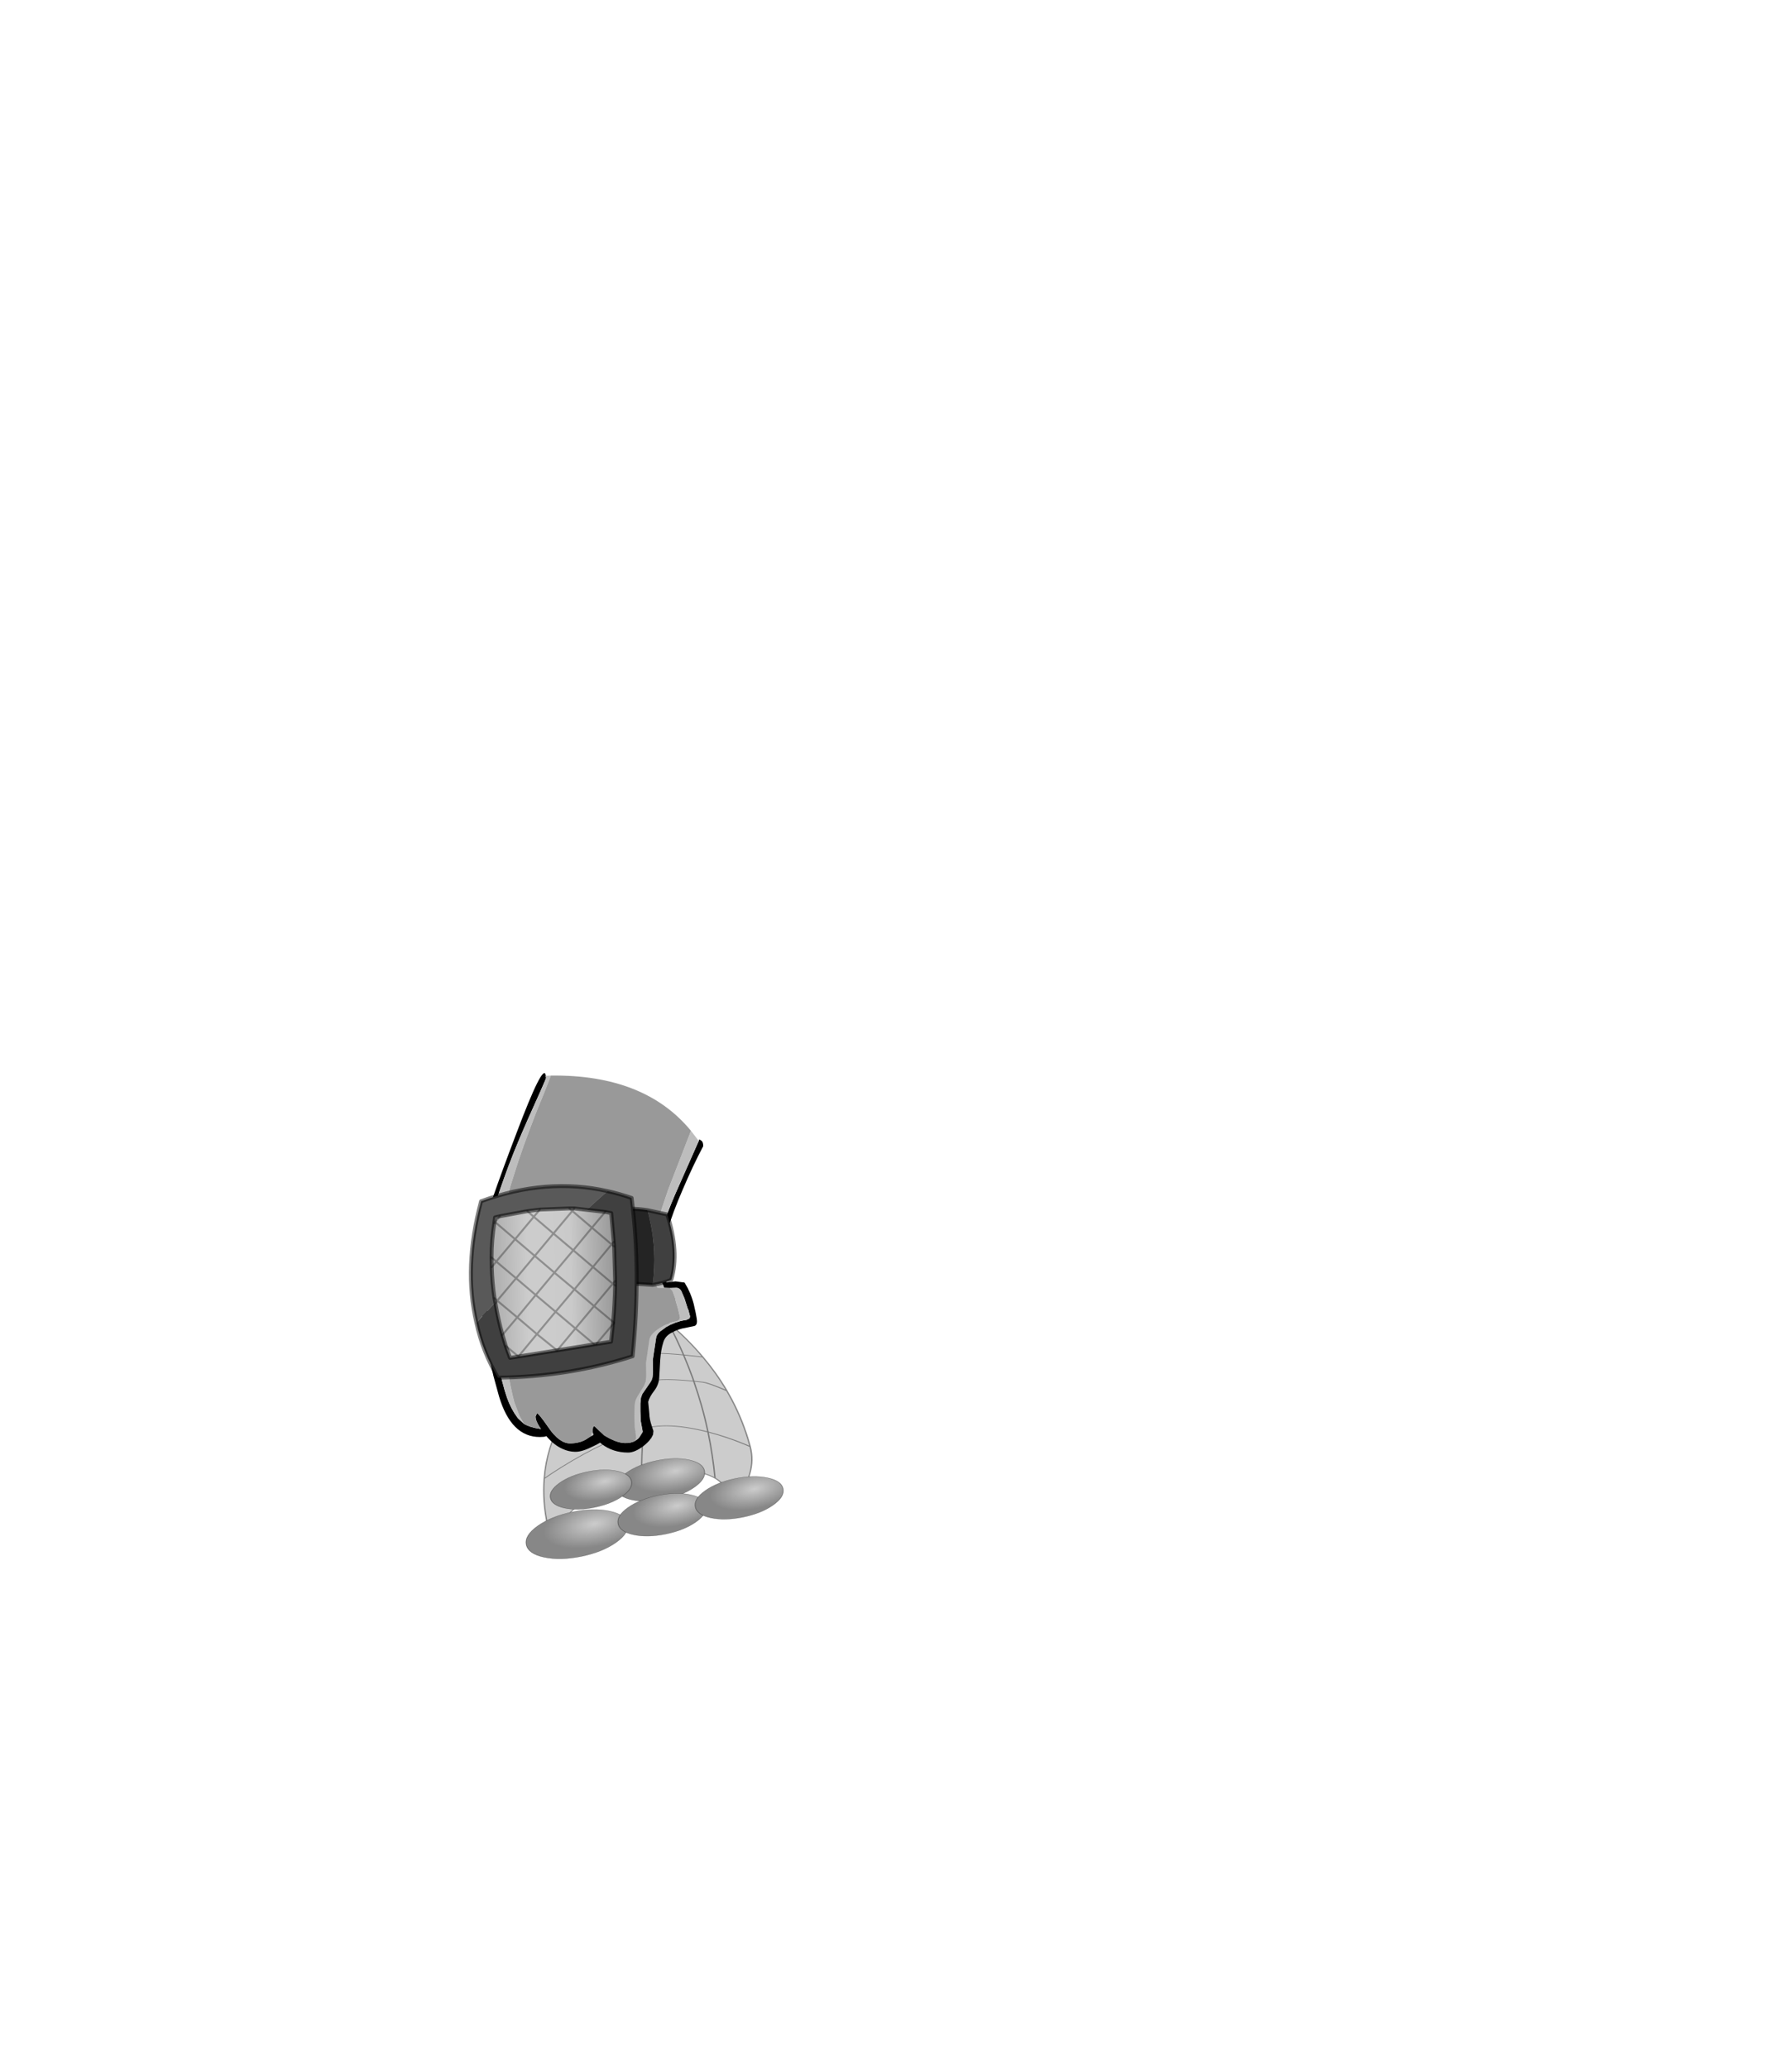 <?xml version="1.0" encoding="UTF-8" standalone="no"?>
<svg xmlns:xlink="http://www.w3.org/1999/xlink" height="531.5px" width="460.6px" xmlns="http://www.w3.org/2000/svg">
  <g transform="matrix(1.0, 0.0, 0.0, 1.0, 193.65, 334.05)">
    <use height="351.7" transform="matrix(0.346, -0.071, 0.031, 0.152, -68.199, 15.264)" width="191.75" xlink:href="#shape0"/>
    <use height="97.55" transform="matrix(1.0, 0.0, 0.0, 1.0, -73.1, -58.25)" width="60.2" xlink:href="#shape1"/>
  </g>
  <defs>
    <g id="shape0" transform="matrix(1.0, 0.0, 0.0, 1.0, -75.2, 18.0)">
      <path d="M208.65 -17.0 L208.8 -17.1 208.9 -17.15 Q212.6 11.6 215.2 40.5 L214.3 39.85 Q204.1 32.7 197.3 29.45 202.55 6.1 208.65 -17.0 202.55 6.1 197.3 29.45 204.1 32.7 214.3 39.85 L215.2 40.5 Q212.6 11.6 208.9 -17.15 L209.0 -17.25 Q220.45 15.85 228.65 50.2 L215.2 40.5 Q217.0 60.35 218.3 80.25 L218.65 86.45 217.6 85.7 Q204.15 76.25 196.1 73.35 192.95 72.2 188.5 71.6 192.55 50.4 197.3 29.45 L197.1 29.35 Q188.8 25.4 181.85 25.4 170.95 25.4 158.3 32.75 170.95 25.4 181.85 25.4 188.8 25.4 197.1 29.35 L197.3 29.45 Q192.55 50.4 188.5 71.6 192.95 72.2 196.1 73.35 204.15 76.25 217.6 85.7 L218.65 86.45 218.3 80.25 Q217.0 60.35 215.2 40.5 L228.65 50.2 Q232.25 65.15 235.25 80.4 238.4 96.6 240.9 113.1 229.1 94.2 225.0 91.1 L218.65 86.45 Q219.9 107.45 220.6 128.5 221.35 151.0 221.4 173.6 213.85 165.15 206.65 159.15 191.9 146.75 181.1 146.75 L176.05 147.1 Q181.25 109.05 188.5 71.6 L175.05 70.8 Q156.1 70.8 127.7 96.5 123.35 100.45 119.25 104.55 123.35 100.45 127.7 96.5 156.1 70.8 175.05 70.8 L188.5 71.6 Q181.25 109.05 176.05 147.1 L181.1 146.75 Q191.9 146.75 206.65 159.15 213.85 165.15 221.4 173.6 221.35 151.0 220.6 128.5 219.9 107.45 218.65 86.45 L225.0 91.1 Q229.1 94.2 240.9 113.1 L243.1 129.15 Q248.1 168.1 249.3 208.5 L249.4 211.45 Q242.2 199.85 234.0 188.95 227.6 180.45 221.4 173.6 227.6 180.45 234.0 188.95 242.2 199.85 249.4 211.45 250.45 257.9 230.05 295.15 228.05 279.15 224.25 263.45 222.65 256.8 219.7 250.9 216.95 245.35 213.0 240.5 202.7 227.8 186.65 233.55 167.0 240.4 165.6 262.1 165.35 265.45 165.35 268.85 L164.95 262.75 Q168.25 204.2 176.05 147.1 163.55 148.6 147.15 157.4 129.7 166.8 111.3 182.4 104.05 188.55 97.8 194.75 104.05 188.55 111.3 182.4 129.7 166.8 147.15 157.4 163.55 148.6 176.05 147.1 168.25 204.2 164.95 262.75 162.0 235.5 140.5 231.9 109.75 247.55 95.0 293.75 L94.8 292.7 Q93.75 287.9 93.65 283.75 L93.45 271.25 Q93.25 230.65 97.8 194.75 104.0 145.15 119.25 104.55 134.35 64.25 158.3 32.75 179.85 4.3 208.65 -17.0 M221.4 173.6 Q221.5 212.15 219.7 250.9 221.5 212.15 221.4 173.6" fill="#cccccc" fill-rule="evenodd" stroke="none"/>
      <path d="M208.9 -17.15 L208.8 -17.1 208.65 -17.0 Q202.55 6.1 197.3 29.45 204.1 32.7 214.3 39.85 L215.2 40.5 Q212.6 11.6 208.9 -17.15 L209.0 -17.25 209.3 -17.5 M158.3 32.75 Q170.95 25.4 181.85 25.4 188.8 25.4 197.1 29.35 L197.3 29.45 Q192.55 50.4 188.5 71.6 192.95 72.2 196.1 73.35 204.15 76.25 217.6 85.7 L218.65 86.45 218.3 80.25 Q217.0 60.35 215.2 40.5 L228.65 50.2 Q220.45 15.85 209.0 -17.25 M119.25 104.55 Q123.35 100.45 127.7 96.5 156.1 70.8 175.05 70.8 L188.5 71.6 Q181.25 109.05 176.05 147.1 L181.1 146.75 Q191.9 146.75 206.65 159.15 213.85 165.15 221.4 173.6 221.35 151.0 220.6 128.5 219.9 107.45 218.65 86.45 L225.0 91.1 Q229.1 94.2 240.9 113.1 238.4 96.6 235.25 80.4 232.25 65.15 228.65 50.2 M221.4 173.6 Q227.6 180.45 234.0 188.95 242.2 199.85 249.4 211.45 L249.3 208.5 Q248.1 168.1 243.1 129.15 L240.9 113.1 M97.8 194.75 Q104.05 188.55 111.3 182.4 129.7 166.8 147.15 157.4 163.55 148.6 176.05 147.1 168.25 204.2 164.95 262.75 L165.35 268.85 Q165.35 265.45 165.6 262.1 167.0 240.4 186.65 233.55 202.7 227.8 213.0 240.5 216.95 245.35 219.7 250.9 221.5 212.15 221.4 173.6 M119.25 104.55 Q104.0 145.15 97.8 194.75 93.25 230.65 93.45 271.25 L93.65 283.75 Q93.75 287.9 94.8 292.7 L95.0 293.75 Q109.75 247.55 140.5 231.9 162.0 235.5 164.95 262.75 M158.3 32.75 Q134.35 64.25 119.25 104.55 M249.4 211.45 Q250.45 257.9 230.05 295.15 228.05 279.15 224.25 263.45 222.65 256.8 219.7 250.9 M208.65 -17.0 Q179.85 4.3 158.3 32.75" fill="none" stroke="#000000" stroke-linecap="round" stroke-linejoin="round" stroke-opacity="0.4" stroke-width="1.0"/>
      <path d="M113.05 258.25 Q128.65 258.25 139.65 269.25 150.65 280.25 150.65 295.85 150.65 311.45 139.65 322.45 128.65 333.45 113.05 333.45 97.45 333.45 86.45 322.45 75.45 311.45 75.45 295.85 75.45 280.25 86.45 269.25 97.45 258.25 113.05 258.25" fill="url(#gradient0)" fill-rule="evenodd" stroke="none"/>
      <path d="M113.05 258.25 Q128.65 258.25 139.65 269.25 150.65 280.25 150.65 295.85 150.65 311.45 139.65 322.45 128.65 333.45 113.05 333.45 97.45 333.45 86.45 322.45 75.45 311.45 75.45 295.85 75.45 280.25 86.45 269.25 97.45 258.25 113.05 258.25 Z" fill="none" stroke="#000000" stroke-linecap="round" stroke-linejoin="round" stroke-opacity="0.4" stroke-width="0.5"/>
      <path d="M180.6 202.95 Q194.15 202.95 203.7 212.5 213.25 222.05 213.25 235.6 213.25 249.15 203.7 258.7 194.15 268.25 180.6 268.25 167.05 268.25 157.55 258.7 148.0 249.15 148.0 235.6 148.0 222.05 157.55 212.5 167.05 202.95 180.6 202.95" fill="url(#gradient1)" fill-rule="evenodd" stroke="none"/>
      <path d="M180.6 202.95 Q194.15 202.95 203.7 212.5 213.25 222.05 213.25 235.6 213.25 249.15 203.7 258.7 194.15 268.25 180.6 268.25 167.05 268.25 157.55 258.7 148.0 249.15 148.0 235.6 148.0 222.05 157.55 212.5 167.05 202.95 180.6 202.95 Z" fill="none" stroke="#000000" stroke-linecap="round" stroke-linejoin="round" stroke-opacity="0.4" stroke-width="0.5"/>
      <path d="M176.55 259.95 Q190.1 259.95 199.65 269.5 209.2 279.05 209.2 292.6 209.2 306.15 199.65 315.7 190.1 325.25 176.55 325.25 163.0 325.25 153.5 315.7 143.95 306.15 143.95 292.6 143.95 279.05 153.5 269.5 163.0 259.95 176.55 259.95" fill="url(#gradient2)" fill-rule="evenodd" stroke="none"/>
      <path d="M176.55 259.95 Q190.1 259.95 199.65 269.5 209.2 279.05 209.2 292.6 209.2 306.15 199.65 315.7 190.1 325.25 176.55 325.25 163.0 325.25 153.5 315.7 143.95 306.15 143.95 292.6 143.95 279.05 153.5 269.5 163.0 259.95 176.55 259.95 Z" fill="none" stroke="#000000" stroke-linecap="round" stroke-linejoin="round" stroke-opacity="0.4" stroke-width="0.5"/>
      <path d="M234.05 258.25 Q247.6 258.25 257.15 267.8 266.7 277.35 266.7 290.9 266.7 304.45 257.15 314.0 247.6 323.55 234.05 323.55 220.5 323.55 211.0 314.0 201.45 304.45 201.45 290.9 201.45 277.35 211.0 267.8 220.5 258.25 234.05 258.25" fill="url(#gradient3)" fill-rule="evenodd" stroke="none"/>
      <path d="M234.05 258.25 Q247.6 258.25 257.15 267.8 266.7 277.35 266.7 290.9 266.7 304.45 257.15 314.0 247.6 323.55 234.05 323.55 220.5 323.55 211.0 314.0 201.45 304.45 201.45 290.9 201.45 277.35 211.0 267.8 220.5 258.25 234.05 258.25 Z" fill="none" stroke="#000000" stroke-linecap="round" stroke-linejoin="round" stroke-opacity="0.4" stroke-width="0.5"/>
      <path d="M129.55 198.0 Q142.05 198.0 150.9 206.8 159.7 215.65 159.7 228.15 159.7 240.65 150.9 249.45 142.05 258.25 129.55 258.25 117.05 258.25 108.25 249.45 99.45 240.65 99.45 228.15 99.45 215.65 108.25 206.8 117.05 198.0 129.55 198.0" fill="url(#gradient4)" fill-rule="evenodd" stroke="none"/>
      <path d="M129.55 198.0 Q142.05 198.0 150.9 206.8 159.7 215.65 159.7 228.15 159.7 240.65 150.9 249.45 142.05 258.25 129.55 258.25 117.05 258.25 108.25 249.45 99.45 240.65 99.45 228.15 99.45 215.65 108.25 206.8 117.05 198.0 129.55 198.0 Z" fill="none" stroke="#000000" stroke-linecap="round" stroke-linejoin="round" stroke-opacity="0.4" stroke-width="0.5"/>
    </g>
    <radialGradient cx="0" cy="0" gradientTransform="matrix(0.046, 0.0, 0.0, 0.046, 127.05, 284.85)" gradientUnits="userSpaceOnUse" id="gradient0" r="819.2" spreadMethod="pad">
      <stop offset="0.0" stop-color="#cccccc"/>
      <stop offset="1.0" stop-color="#878787"/>
    </radialGradient>
    <radialGradient cx="0" cy="0" gradientTransform="matrix(0.04, 0.0, 0.0, 0.04, 192.75, 226.05)" gradientUnits="userSpaceOnUse" id="gradient1" r="819.2" spreadMethod="pad">
      <stop offset="0.0" stop-color="#cccccc"/>
      <stop offset="1.0" stop-color="#878787"/>
    </radialGradient>
    <radialGradient cx="0" cy="0" gradientTransform="matrix(0.04, 0.0, 0.0, 0.04, 188.7, 283.05)" gradientUnits="userSpaceOnUse" id="gradient2" r="819.2" spreadMethod="pad">
      <stop offset="0.0" stop-color="#cccccc"/>
      <stop offset="1.0" stop-color="#878787"/>
    </radialGradient>
    <radialGradient cx="0" cy="0" gradientTransform="matrix(0.04, 0.0, 0.0, 0.04, 246.2, 281.35)" gradientUnits="userSpaceOnUse" id="gradient3" r="819.2" spreadMethod="pad">
      <stop offset="0.0" stop-color="#cccccc"/>
      <stop offset="1.0" stop-color="#878787"/>
    </radialGradient>
    <radialGradient cx="0" cy="0" gradientTransform="matrix(0.037, 0.0, 0.0, 0.037, 140.8, 219.3)" gradientUnits="userSpaceOnUse" id="gradient4" r="819.2" spreadMethod="pad">
      <stop offset="0.0" stop-color="#cccccc"/>
      <stop offset="1.0" stop-color="#878787"/>
    </radialGradient>
    <g id="shape1" transform="matrix(1.0, 0.0, 0.0, 1.0, 73.1, 58.25)">
      <path d="M-53.35 -57.55 L-53.35 -57.1 -53.35 -57.05 Q-53.05 -57.55 -53.55 -56.3 L-54.95 -53.1 -58.0 -46.3 Q-61.9 -37.5 -64.1 -31.2 -66.35 -25.0 -67.9 -19.2 -68.6 -16.85 -68.8 -14.45 L-69.25 -7.8 Q-69.5 -3.55 -68.5 2.0 L-66.0 14.8 Q-64.45 22.05 -63.35 25.15 -62.35 28.0 -60.7 30.25 L-60.5 30.5 -59.0 31.9 Q-57.4 32.85 -54.9 33.2 L-54.6 33.25 -55.1 32.5 Q-56.0 31.05 -56.0 30.05 L-55.65 29.25 Q-55.4 28.9 -52.6 32.95 -49.85 37.0 -47.0 36.95 -44.2 36.85 -42.55 35.6 L-41.75 35.1 -41.2 34.8 -41.1 34.75 -41.15 34.7 -41.3 34.1 -41.35 33.8 -41.2 32.75 -40.9 32.5 -38.4 34.85 Q-35.3 36.8 -33.05 36.85 -31.45 36.9 -30.4 36.3 L-29.65 35.75 -29.3 35.35 -28.45 34.0 -28.45 33.95 -28.95 31.2 -29.05 28.65 -29.05 26.7 -28.9 25.2 -28.55 24.25 -27.0 22.0 -26.35 21.05 Q-25.75 20.15 -25.8 18.4 L-25.85 15.45 -25.0 9.8 Q-24.9 9.0 -24.0 8.2 L-22.35 7.0 Q-20.1 5.7 -17.8 5.3 L-17.15 5.2 -17.15 5.15 -16.55 4.9 Q-16.3 4.7 -16.3 4.25 L-16.7 2.7 -16.85 2.4 -17.7 -0.25 -17.75 -0.4 -18.55 -2.25 Q-19.05 -3.05 -19.75 -3.05 L-21.5 -3.0 -22.95 -3.05 -23.15 -3.6 Q-23.85 -5.0 -24.3 -7.45 L-24.8 -11.3 Q-24.8 -12.6 -24.05 -15.85 L-23.45 -18.35 Q-22.3 -22.0 -20.15 -27.0 L-14.05 -40.8 -13.9 -41.2 -13.35 -40.85 -13.2 -40.7 Q-12.9 -40.3 -12.9 -39.45 -15.55 -34.45 -18.15 -28.35 -23.4 -16.25 -23.4 -10.35 L-22.9 -6.45 -22.45 -4.65 -22.35 -4.4 -20.05 -4.7 -17.7 -4.4 -16.9 -3.0 Q-15.55 -0.35 -15.0 2.65 L-14.85 3.3 Q-14.5 5.0 -14.5 5.6 -14.5 6.5 -15.1 6.75 L-17.45 7.25 Q-19.2 7.5 -20.95 8.45 -22.75 9.35 -23.2 11.1 -23.75 12.8 -23.95 15.4 L-24.2 19.85 Q-24.25 21.75 -25.45 23.35 -26.7 24.95 -27.05 26.25 L-26.75 29.35 Q-26.75 30.65 -26.1 32.55 L-25.7 33.75 -25.8 34.7 -26.2 35.45 -26.25 35.6 -26.35 35.65 Q-26.9 36.55 -28.3 37.65 -30.5 39.3 -32.2 39.3 -36.15 39.3 -39.05 37.05 L-39.4 36.75 Q-40.05 37.15 -41.0 37.6 -43.95 39.1 -45.65 39.1 L-45.95 39.1 Q-47.5 39.05 -48.95 38.4 -51.2 37.45 -53.2 35.1 L-53.2 35.05 -53.4 35.15 -53.85 35.25 -54.9 35.3 Q-62.3 35.3 -65.4 24.8 L-66.85 19.5 -68.1 13.85 -69.8 3.35 Q-71.1 -4.1 -71.1 -7.75 -71.1 -11.45 -69.75 -17.25 -68.4 -23.1 -60.9 -42.8 -54.05 -60.95 -53.4 -57.75 L-53.35 -57.55" fill="#000000" fill-rule="evenodd" stroke="none"/>
      <path d="M-59.0 31.9 L-60.5 30.5 -60.7 30.25 Q-62.35 28.0 -63.35 25.15 -64.45 22.05 -66.0 14.8 L-68.5 2.0 Q-69.5 -3.55 -69.25 -7.8 L-68.8 -14.45 Q-68.6 -16.85 -67.9 -19.2 -66.35 -25.0 -64.1 -31.2 -61.9 -37.5 -58.0 -46.3 L-54.95 -53.1 -53.55 -56.3 Q-53.05 -57.55 -53.35 -57.05 L-53.35 -57.1 -53.35 -57.55 -53.15 -57.55 -52.05 -57.6 -52.1 -57.5 -53.65 -53.5 -55.75 -48.35 Q-59.35 -39.15 -61.4 -32.55 -63.5 -26.05 -64.95 -20.0 -65.65 -17.55 -65.8 -15.0 L-66.35 -8.05 Q-66.6 -3.6 -65.75 2.2 L-63.65 15.55 Q-62.35 23.15 -61.45 26.4 L-60.15 29.85 -59.0 31.9 M-14.05 -40.8 L-20.15 -27.0 Q-22.3 -22.0 -23.45 -18.35 L-24.05 -15.85 Q-24.8 -12.6 -24.8 -11.3 L-24.3 -7.45 Q-23.85 -5.0 -23.15 -3.6 L-22.95 -3.05 -24.7 -3.1 -24.9 -3.65 Q-25.55 -5.15 -25.9 -7.7 L-26.3 -11.75 Q-26.3 -13.1 -25.55 -16.5 L-25.0 -19.1 -21.95 -28.15 -16.05 -43.4 -14.05 -40.8 M-21.5 -3.0 L-19.75 -3.05 Q-19.05 -3.05 -18.55 -2.25 L-17.75 -0.4 -17.7 -0.25 -16.85 2.4 -16.7 2.7 -16.3 4.25 Q-16.3 4.7 -16.55 4.9 L-17.15 5.15 -17.15 5.2 -17.8 5.3 Q-20.1 5.7 -22.35 7.0 L-24.0 8.2 Q-24.9 9.0 -25.0 9.8 L-25.85 15.45 -25.8 18.4 Q-25.75 20.15 -26.35 21.05 L-27.0 22.0 -28.55 24.25 -28.9 25.2 -29.05 26.7 -29.05 28.65 -28.95 31.2 -28.45 33.95 -28.45 34.0 -29.3 35.35 -29.65 35.75 -30.4 36.3 -30.15 35.65 -30.15 35.6 -30.2 34.95 -30.5 32.75 -30.6 30.05 -30.55 28.0 Q-30.55 26.35 -30.1 25.45 L-29.75 24.8 -28.1 22.1 -27.9 21.6 Q-27.55 20.7 -27.55 19.35 L-27.6 16.25 -26.75 10.35 Q-26.6 9.15 -24.85 7.8 L-24.35 7.4 Q-22.0 5.85 -19.6 5.55 L-19.6 5.5 -19.1 5.2 -18.9 4.9 -18.85 4.55 -19.25 2.9 -19.3 2.6 -20.1 -0.15 -20.1 -0.35 -20.8 -2.25 -21.5 -3.0 M-41.3 34.1 L-41.15 34.7 -41.1 34.75 -41.2 34.8 -41.75 35.1 -41.6 34.4 -41.6 34.35 -41.55 34.3 -41.35 34.1 -41.3 34.1" fill="#bdbdbd" fill-rule="evenodd" stroke="none"/>
      <path d="M-22.95 -3.05 L-21.5 -3.0 -20.8 -2.25 -20.1 -0.35 -20.1 -0.15 -19.3 2.6 -19.25 2.9 -18.85 4.55 -18.9 4.9 -19.1 5.2 -19.6 5.5 -19.6 5.55 Q-22.0 5.85 -24.35 7.4 L-24.85 7.8 Q-26.6 9.15 -26.75 10.35 L-27.6 16.25 -27.55 19.35 Q-27.55 20.7 -27.9 21.6 L-28.1 22.1 -29.75 24.8 -30.1 25.45 Q-30.55 26.35 -30.55 28.0 L-30.6 30.05 -30.5 32.75 -30.2 34.95 -30.15 35.6 -30.15 35.65 -30.4 36.3 Q-31.45 36.9 -33.05 36.85 -35.3 36.8 -38.4 34.85 L-40.9 32.5 -41.2 32.75 -41.35 33.8 -41.3 34.1 -41.35 34.1 -41.55 34.3 -41.6 34.35 -41.6 34.4 -41.75 35.1 -42.55 35.6 Q-44.2 36.85 -47.0 36.95 -49.85 37.0 -52.6 32.95 -55.4 28.9 -55.65 29.25 L-56.0 30.05 Q-56.0 31.05 -55.1 32.5 L-54.6 33.25 -54.9 33.2 Q-57.4 32.85 -59.0 31.9 L-60.15 29.85 -61.45 26.4 Q-62.35 23.15 -63.65 15.55 L-65.75 2.2 Q-66.6 -3.6 -66.35 -8.05 L-65.8 -15.0 Q-65.65 -17.55 -64.95 -20.0 -63.5 -26.05 -61.4 -32.55 -59.35 -39.15 -55.75 -48.35 L-53.65 -53.5 -52.1 -57.5 -52.05 -57.6 Q-27.95 -57.9 -16.05 -43.4 L-21.95 -28.15 -25.0 -19.1 -25.55 -16.5 Q-26.3 -13.1 -26.3 -11.75 L-25.9 -7.7 Q-25.55 -5.15 -24.9 -3.65 L-24.7 -3.1 -22.95 -3.05" fill="#999999" fill-rule="evenodd" stroke="none"/>
      <path d="M-27.2 -23.0 L-22.15 -21.9 Q-19.0 -12.3 -21.1 -5.1 -23.45 -4.15 -25.9 -3.8 -24.7 -12.35 -26.7 -20.9 L-27.2 -23.0" fill="#404040" fill-rule="evenodd" stroke="none"/>
      <path d="M-27.2 -23.0 L-26.7 -20.9 Q-24.7 -12.35 -25.9 -3.8 L-34.1 -4.3 -36.55 -23.0 Q-32.0 -23.75 -27.2 -23.0" fill="#242424" fill-rule="evenodd" stroke="none"/>
      <path d="M-25.9 -3.8 Q-23.45 -4.15 -21.1 -5.1 -19.0 -12.3 -22.15 -21.9 L-27.2 -23.0 Q-32.0 -23.75 -36.55 -23.0 L-34.1 -4.3 -25.9 -3.8 Z" fill="none" stroke="#000000" stroke-linecap="round" stroke-linejoin="round" stroke-opacity="0.502" stroke-width="1.0"/>
      <path d="M-71.2 5.9 L-54.65 -11.75 Q-45.4 -20.95 -37.5 -27.9 -34.35 -27.2 -31.3 -26.15 -28.85 -6.65 -31.05 14.55 -47.55 19.85 -65.65 20.05 -69.6 13.4 -71.2 5.9" fill="#404040" fill-rule="evenodd" stroke="none"/>
      <path d="M-71.2 5.9 Q-74.55 -8.3 -70.0 -25.3 -53.15 -31.45 -37.5 -27.9 -45.4 -20.95 -54.65 -11.75 L-71.2 5.9" fill="#595959" fill-rule="evenodd" stroke="none"/>
      <path d="M-37.5 -27.9 Q-53.15 -31.45 -70.0 -25.3 -74.55 -8.3 -71.2 5.9 -69.6 13.4 -65.65 20.05 -47.55 19.85 -31.05 14.55 -28.85 -6.65 -31.3 -26.15 -34.35 -27.2 -37.5 -27.9 Z" fill="none" stroke="#000000" stroke-linecap="round" stroke-linejoin="round" stroke-opacity="0.502" stroke-width="1.0"/>
      <path d="M-67.3 -10.85 Q-67.3 -15.3 -66.6 -19.65 L-66.55 -20.05 -66.4 -21.15 -65.15 -21.45 -58.1 -22.75 -54.9 -23.15 -47.3 -23.45 -46.05 -23.45 -38.1 -22.55 -38.05 -22.55 -36.55 -22.25 -35.9 -14.85 -35.8 -13.65 -35.55 -4.8 -35.55 -3.65 Q-35.65 1.1 -36.05 5.75 L-36.1 6.3 -36.6 10.8 -62.55 14.95 -63.65 11.9 -64.5 9.05 Q-65.65 4.9 -66.3 0.9 L-66.55 -0.4 Q-67.15 -4.4 -67.25 -8.35 L-67.3 -10.85" fill="url(#gradient5)" fill-rule="evenodd" stroke="none"/>
      <path d="M-66.6 -19.65 L-66.4 -19.95 -65.15 -21.45 M-67.25 -8.35 L-66.1 -9.8 -67.3 -10.85 M-66.1 -9.8 L-61.0 -5.5 -56.2 -11.25 -61.25 -15.55 -66.1 -9.8 M-61.25 -15.55 L-66.4 -19.95 M-47.3 -23.45 L-46.55 -22.8 -46.05 -23.45 M-41.5 -18.5 L-46.55 -22.8 -51.4 -17.0 -46.3 -12.7 -41.5 -18.5 -38.1 -22.55 M-58.1 -22.75 L-56.45 -21.3 -54.9 -23.15 M-56.2 -11.25 L-51.4 -17.0 -56.45 -21.3 -61.25 -15.55 M-61.0 -5.5 L-55.95 -1.2 -51.15 -6.95 -56.2 -11.25 M-41.25 -8.4 L-46.3 -12.7 -51.15 -6.95 -46.0 -2.65 -41.25 -8.4 -36.45 -14.2 -41.5 -18.5 M-35.55 -4.8 L-36.15 -4.1 -35.55 -3.65 M-35.9 -14.85 L-36.45 -14.2 -35.8 -13.65 M-46.0 -2.65 L-40.95 1.65 -36.15 -4.1 -41.25 -8.4 M-40.4 11.4 L-35.8 5.95 -40.95 1.65 -45.75 7.4 -40.95 11.45 M-45.75 7.4 L-50.45 13.05 -55.65 8.85 -60.4 14.6 -63.65 11.9 M-55.65 8.85 L-50.85 3.1 -55.95 -1.2 -60.7 4.55 -55.65 8.85 M-46.0 -2.65 L-50.85 3.1 -45.75 7.4 M-66.3 0.9 L-65.85 0.25 -66.55 -0.4 M-60.7 4.55 L-64.5 9.05 M-61.0 -5.5 L-65.85 0.25 -60.7 4.55" fill="none" stroke="#000000" stroke-linecap="round" stroke-linejoin="round" stroke-opacity="0.302" stroke-width="0.5"/>
      <path d="M-67.3 -10.85 Q-67.3 -15.3 -66.6 -19.65 L-66.55 -20.05 -66.4 -21.15 -65.15 -21.45 -58.1 -22.75 -54.9 -23.15 -47.3 -23.45 -46.05 -23.45 -38.1 -22.55 -38.05 -22.55 -36.55 -22.25 -35.9 -14.85 -35.8 -13.65 -35.55 -4.8 -35.55 -3.65 Q-35.65 1.1 -36.05 5.75 L-36.1 6.3 -36.6 10.8 -62.55 14.95 -63.65 11.9 -64.5 9.05 Q-65.65 4.9 -66.3 0.9 L-66.55 -0.4 Q-67.15 -4.4 -67.25 -8.35 L-67.3 -10.85 Z" fill="none" stroke="#000000" stroke-linecap="round" stroke-linejoin="round" stroke-opacity="0.502" stroke-width="1.0"/>
    </g>
    <linearGradient gradientTransform="matrix(0.02, -4.0E-4, 5.0E-4, 0.022, -52.15, -5.2)" gradientUnits="userSpaceOnUse" id="gradient5" spreadMethod="pad" x1="-819.2" x2="819.2">
      <stop offset="0.0" stop-color="#a8a8a8"/>
      <stop offset="0.322" stop-color="#cccccc"/>
      <stop offset="0.494" stop-color="#cccccc"/>
      <stop offset="0.659" stop-color="#cacaca"/>
      <stop offset="0.98" stop-color="#9c9c9c"/>
    </linearGradient>
  </defs>
</svg>
